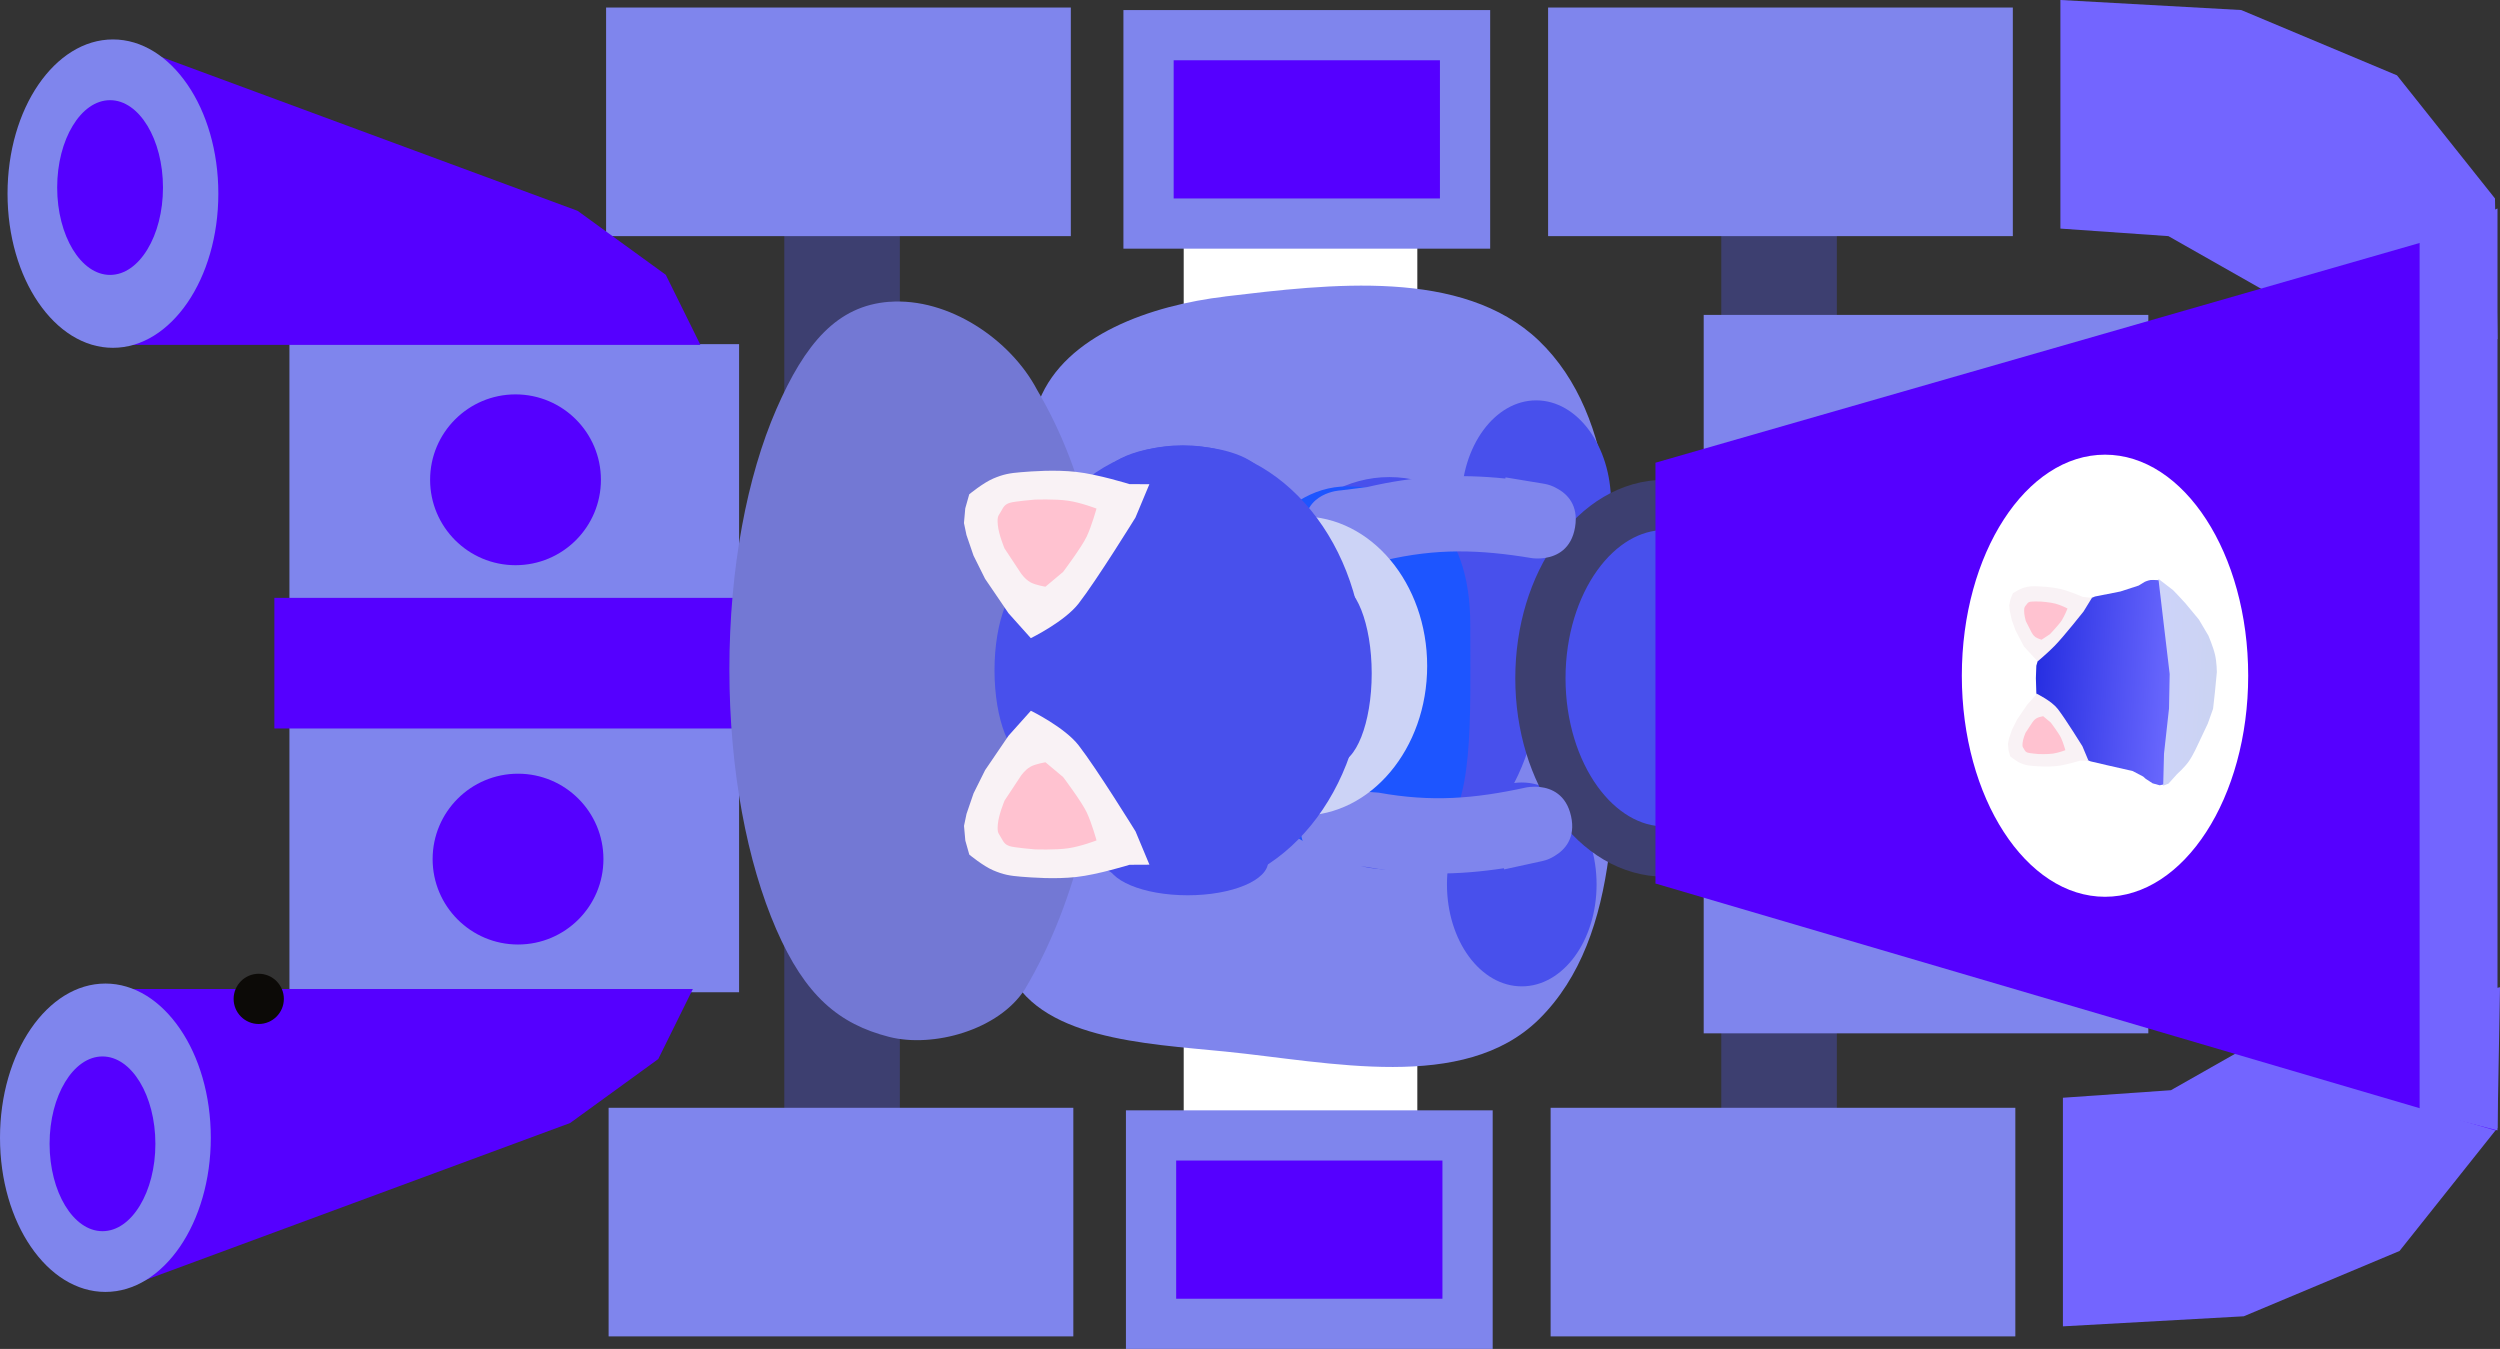 <svg version="1.1" xmlns="http://www.w3.org/2000/svg" xmlns:xlink="http://www.w3.org/1999/xlink" width="49.761" height="26.85" viewBox="0,0,49.761,26.85"><rect x="0" y="0" width="49.761" height="26.85" fill="#333333" stroke="none"/><defs><linearGradient x1="2723.165" y1="1976.855" x2="2729.738" y2="1976.855" gradientUnits="userSpaceOnUse" id="color-1"><stop offset="0" stop-color="#e7dee4"/><stop offset="1" stop-color="#e4c7cc"/></linearGradient><linearGradient x1="2724.619" y1="1974.898" x2="2724.619" y2="1979.373" gradientUnits="userSpaceOnUse" id="color-2"><stop offset="0" stop-color="#f6a0b7"/><stop offset="1" stop-color="#ffd0de"/></linearGradient><linearGradient x1="250.356" y1="179.988" x2="253.765" y2="180.184" gradientUnits="userSpaceOnUse" id="color-3"><stop offset="0" stop-color="#1721db"/><stop offset="1" stop-color="#6c6aff"/></linearGradient><linearGradient x1="253.246" y1="180.127" x2="254.564" y2="180.203" gradientUnits="userSpaceOnUse" id="color-4"><stop offset="0" stop-color="#cdd3fa"/><stop offset="1" stop-color="#cbd3f2"/></linearGradient></defs><g transform="translate(-210.453,-166.575)"><g data-paper-data="{&quot;isPaintingLayer&quot;:true}" fill-rule="nonzero" stroke-linejoin="miter" stroke-miterlimit="10" stroke-dasharray="" stroke-dashoffset="0" style="mix-blend-mode: normal"><path d="M223.414,178.675h25v2.1h-25z" fill="#ffffff" stroke="none" stroke-width="0.884" stroke-linecap="butt"/><path d="M234.014,170.775h4.65v18.6h-4.65z" fill="#ffffff" stroke="none" stroke-width="1" stroke-linecap="butt"/><path d="M244.714,170.525h2.3v18.75h-2.3z" fill="#3d3f70" stroke="none" stroke-width="1" stroke-linecap="butt"/><path d="M226.064,170.525h2.3v18.75h-2.3z" fill="#3d3f70" stroke="none" stroke-width="1" stroke-linecap="butt"/><path d="M251.464,166.575l3.6,0.2l3.1,1.3l1.95,2.45l0.05,2.8l-4.7,-1l-1.85,-1.05l-2.15,-0.15z" fill="#7365ff" stroke="none" stroke-width="1" stroke-linecap="round"/><path d="M251.514,188.425l2.15,-0.15l1.85,-1.05l4.7,-1l-0.05,2.8l-1.95,2.45l-3.1,1.3l-3.6,0.2z" data-paper-data="{&quot;origPos&quot;:null}" fill="#7365ff" stroke="none" stroke-width="1" stroke-linecap="round"/><path d="M216.214,173.425h8.95v12.9h-8.95z" fill="#7f85ed" stroke="none" stroke-width="1" stroke-linecap="butt"/><path d="M215.914,178.475h9.5v2.6h-9.5z" fill="#5500ff" stroke="none" stroke-width="1" stroke-linecap="butt"/><g data-paper-data="{&quot;origPos&quot;:null}" stroke="none" stroke-width="1.59" stroke-linecap="round"><path d="M234.837,172.476c2.083,-0.248 4.723,-0.571 6.242,0.875c1.616,1.546 1.52,4.256 1.511,6.441c0.009,2.43 0.186,5.41 -1.511,7.077c-1.493,1.461 -4.163,0.843 -6.242,0.636c-1.589,-0.159 -3.758,-0.242 -4.333,-1.67c-0.817,-1.84 0.975,-3.896 1.113,-5.884c0.126,-1.803 -1.234,-3.745 -0.477,-5.407c0.522,-1.306 2.23,-1.892 3.697,-2.067z" data-paper-data="{&quot;origPos&quot;:null}" fill="#7f85ed"/><path d="M228.152,172.583c1.18,-0.089 2.414,0.748 2.942,1.749c1.019,1.722 1.42,3.828 1.352,5.805c-0.073,2.107 -0.525,4.327 -1.59,6.123c-0.52,0.817 -1.827,1.177 -2.704,0.954c-1.002,-0.256 -1.673,-0.819 -2.249,-2.144c-0.576,-1.325 -0.932,-3.154 -0.932,-5.172c0,-2.018 0.356,-3.847 0.932,-5.172c0.576,-1.325 1.217,-2.066 2.249,-2.144z" fill="#7378d4"/></g><path d="M241.104,179.977c0,2.157 -1.342,3.906 -2.997,3.906c-1.655,0 -2.997,-1.749 -2.997,-3.906c0,-2.157 1.342,-3.906 2.997,-3.906c1.655,0 2.997,1.749 2.997,3.906z" data-paper-data="{&quot;origPos&quot;:null}" fill="#4850ec" stroke="none" stroke-width="NaN" stroke-linecap="butt"/><path d="M239.718,179.012c0,1.88 0.078,3.703 -0.647,4.171c-0.242,0.156 -1.522,0.37 -1.81,0.37c-1.357,0 -2.457,-1.633 -2.457,-3.648c0,-2.015 1.1,-3.648 2.457,-3.648c1.357,0 2.457,0.74 2.457,2.755z" data-paper-data="{&quot;origPos&quot;:null}" fill="#1d55ff" stroke="none" stroke-width="0" stroke-linecap="butt"/><path d="M242.519,176.573c0,1.121 -0.667,2.029 -1.489,2.029c-0.822,0 -1.489,-0.908 -1.489,-2.029c0,-1.121 0.667,-2.029 1.489,-2.029c0.822,0 1.489,0.908 1.489,2.029z" data-paper-data="{&quot;origPos&quot;:null}" fill="#4850ec" stroke="none" stroke-width="0" stroke-linecap="butt"/><path d="M242.232,184.179c0,1.121 -0.667,2.029 -1.489,2.029c-0.822,0 -1.489,-0.908 -1.489,-2.029c0,-1.121 0.667,-2.029 1.489,-2.029c0.822,0 1.489,0.908 1.489,2.029z" data-paper-data="{&quot;origPos&quot;:null}" fill="#4850ec" stroke="none" stroke-width="0" stroke-linecap="butt"/><path d="M244.364,172.843h8.85v14.3h-8.85z" fill="#7f85ed" stroke="none" stroke-width="1.147" stroke-linecap="butt"/><path d="M243.589,176.625c0.683,0 1.302,0.387 1.75,1.011c0.448,0.625 0.725,1.487 0.725,2.439c0,0.952 -0.277,1.814 -0.725,2.439c-0.448,0.624 -1.067,1.011 -1.75,1.011c-0.683,0 -1.302,-0.387 -1.75,-1.011c-0.448,-0.625 -0.725,-1.487 -0.725,-2.439c0,-0.952 0.277,-1.814 0.725,-2.439c0.448,-0.624 1.067,-1.011 1.75,-1.011z" data-paper-data="{&quot;origPos&quot;:null}" fill="#4850ec" stroke="#3d3f70" stroke-width="1" stroke-linecap="butt"/><path d="M243.404,175.785l16.724,-4.809v18.102l-16.724,-4.917z" data-paper-data="{&quot;origPos&quot;:null}" fill="#5500ff" stroke="none" stroke-width="0.54" stroke-linecap="butt"/><path d="M252.352,175.625c0.786,0 1.499,0.493 2.015,1.29c0.516,0.796 0.835,1.896 0.835,3.11c0,1.214 -0.319,2.314 -0.835,3.11c-0.516,0.797 -1.229,1.29 -2.015,1.29c-0.786,0 -1.499,-0.493 -2.015,-1.29c-0.516,-0.796 -0.835,-1.896 -0.835,-3.11c0,-1.214 0.319,-2.314 0.835,-3.11c0.516,-0.797 1.229,-1.29 2.015,-1.29z" data-paper-data="{&quot;origPos&quot;:null}" fill="#ffffff" stroke="none" stroke-width="1" stroke-linecap="butt"/><g><path d="M222.567,188.625h9.25v4.55h-9.25z" fill="#7f85ed" stroke="none" stroke-width="1.062" stroke-linecap="butt"/><path d="M241.317,188.625h9.25v4.55h-9.25z" fill="#7f85ed" stroke="none" stroke-width="1.062" stroke-linecap="butt"/><path d="M233.364,189.175h6.3v3.75h-6.3z" fill="#5500ff" stroke="#7f85ed" stroke-width="1" stroke-linecap="round"/></g><g data-paper-data="{&quot;origPos&quot;:null}"><path d="M222.517,166.725h9.25v4.55h-9.25z" fill="#7f85ed" stroke="none" stroke-width="1.062" stroke-linecap="butt"/><path d="M241.267,166.725h9.25v4.55h-9.25z" data-paper-data="{&quot;origPos&quot;:null}" fill="#7f85ed" stroke="none" stroke-width="1.062" stroke-linecap="butt"/><path d="M233.314,167.275h6.3v3.75h-6.3z" data-paper-data="{&quot;origPos&quot;:null}" fill="#5500ff" stroke="#7f85ed" stroke-width="1" stroke-linecap="round"/></g><g stroke="none"><path d="M212.933,167.439l9.018,3.333l1.754,1.273l0.689,1.394h-11.461z" fill="#5500ff" stroke-width="1.232" stroke-linecap="round"/><path d="M211.217,172.598c-0.381,-0.555 -0.614,-1.322 -0.614,-2.169c0,-0.847 0.234,-1.614 0.614,-2.169c0.381,-0.556 0.905,-0.9 1.484,-0.9c0.578,0 1.103,0.343 1.484,0.9c0.381,0.555 0.614,1.322 0.614,2.169c0,0.847 -0.234,1.614 -0.614,2.169c-0.381,0.556 -0.905,0.9 -1.484,0.9c-0.579,0 -1.103,-0.343 -1.484,-0.9z" fill="#7f85ed" stroke-width="2.387" stroke-linecap="butt"/><path d="M211.9,171.537c-0.19,-0.314 -0.309,-0.749 -0.309,-1.229c0,-0.48 0.118,-0.915 0.309,-1.229c0.19,-0.315 0.453,-0.51 0.744,-0.51c0.291,0 0.553,0.195 0.744,0.51c0.19,0.314 0.309,0.749 0.309,1.229c0,0.48 -0.118,0.915 -0.309,1.229c-0.19,0.315 -0.453,0.51 -0.744,0.51c-0.291,0 -0.553,-0.195 -0.744,-0.51z" fill="#5500ff" stroke-width="1.197" stroke-linecap="butt"/></g><g stroke="none"><path d="M212.783,186.261h11.461l-0.689,1.394l-1.754,1.273l-9.018,3.333z" fill="#5500ff" stroke-width="1.232" stroke-linecap="round"/><path d="M212.551,186.152c0.578,0 1.103,0.343 1.484,0.9c0.381,0.555 0.614,1.322 0.614,2.169c0,0.847 -0.234,1.614 -0.614,2.169c-0.381,0.556 -0.905,0.9 -1.484,0.9c-0.579,0 -1.103,-0.343 -1.484,-0.9c-0.381,-0.555 -0.614,-1.322 -0.614,-2.169c0,-0.847 0.234,-1.614 0.614,-2.169c0.381,-0.556 0.905,-0.9 1.484,-0.9z" fill="#7f85ed" stroke-width="2.387" stroke-linecap="butt"/><path d="M212.493,187.603c0.291,0 0.553,0.195 0.744,0.51c0.19,0.314 0.309,0.749 0.309,1.229c0,0.48 -0.118,0.915 -0.309,1.229c-0.19,0.315 -0.453,0.51 -0.744,0.51c-0.291,0 -0.553,-0.195 -0.744,-0.51c-0.19,-0.314 -0.309,-0.749 -0.309,-1.229c0,-0.48 0.118,-0.915 0.309,-1.229c0.19,-0.315 0.453,-0.51 0.744,-0.51z" fill="#5500ff" stroke-width="1.197" stroke-linecap="butt"/></g><path d="M220.764,181.975c0.469,0 0.894,0.19 1.202,0.498c0.308,0.308 0.498,0.733 0.498,1.202c0,0.469 -0.19,0.894 -0.498,1.202c-0.308,0.308 -0.733,0.498 -1.202,0.498c-0.469,0 -0.894,-0.19 -1.202,-0.498c-0.308,-0.308 -0.498,-0.733 -0.498,-1.202c0,-0.469 0.19,-0.894 0.498,-1.202c0.308,-0.308 0.733,-0.498 1.202,-0.498z" fill="#5500ff" stroke="none" stroke-width="1" stroke-linecap="butt"/><path d="M220.714,174.425c0.469,0 0.894,0.19 1.202,0.498c0.308,0.308 0.498,0.733 0.498,1.202c0,0.469 -0.19,0.894 -0.498,1.202c-0.308,0.308 -0.733,0.498 -1.202,0.498c-0.469,0 -0.894,-0.19 -1.202,-0.498c-0.308,-0.308 -0.498,-0.733 -0.498,-1.202c0,-0.469 0.19,-0.894 0.498,-1.202c0.308,-0.308 0.733,-0.498 1.202,-0.498z" fill="#5500ff" stroke="none" stroke-width="1" stroke-linecap="butt"/><path d="M258.614,171.375l1.55,-0.65v18.35l-1.55,-0.4z" data-paper-data="{&quot;origPos&quot;:null}" fill="#7365ff" stroke="none" stroke-width="1" stroke-linecap="round"/><path d="M236.339,183.051c-0.011,-0.75 0.739,-0.761 0.739,-0.761l0.82,0.063c1.045,0.189 1.895,0.123 2.933,-0.104c0,0 0.12,-0.026 0.273,-0.009c0.226,0.025 0.524,0.145 0.62,0.581c0.096,0.436 -0.126,0.67 -0.32,0.787c-0.075,0.049 -0.16,0.086 -0.252,0.106l-0.76,0.166l-0.005,-0.023c-0.919,0.141 -1.782,0.148 -2.756,-0.029l-0.53,-0.039c0,0 -0.75,0.011 -0.761,-0.739z" data-paper-data="{&quot;origPos&quot;:null,&quot;origRot&quot;:0}" fill="#7f85ed" stroke="none" stroke-width="0.5" stroke-linecap="butt"/><path d="M237.138,176.336l0.527,-0.066c0.963,-0.226 1.826,-0.264 2.751,-0.17l0.004,-0.023l0.767,0.127c0.094,0.016 0.18,0.048 0.257,0.093c0.2,0.107 0.433,0.329 0.36,0.77c-0.073,0.441 -0.365,0.575 -0.589,0.612c-0.152,0.025 -0.273,0.005 -0.273,0.005c-1.048,-0.174 -1.9,-0.197 -2.934,0.046l-0.815,0.105c0,0 -0.75,0.027 -0.777,-0.722c-0.027,-0.75 0.722,-0.777 0.722,-0.777z" data-paper-data="{&quot;origPos&quot;:null,&quot;index&quot;:null,&quot;origRot&quot;:0}" fill="#7f85ed" stroke="none" stroke-width="0.5" stroke-linecap="butt"/><path d="M237.763,179.98c0,1.604 -0.723,2.904 -1.614,2.904c-0.891,0 -1.614,-1.3 -1.614,-2.904c0,-1.604 0.723,-2.904 1.614,-2.904c0.891,0 1.614,1.3 1.614,2.904z" data-paper-data="{&quot;origPos&quot;:null}" fill="#ffe0a0" stroke="none" stroke-width="0" stroke-linecap="butt"/><path d="M238.86,179.831c0,1.645 -1.117,2.978 -2.494,2.978c-1.378,0 -2.494,-1.333 -2.494,-2.978c0,-1.645 1.117,-2.978 2.494,-2.978c1.378,0 2.494,1.333 2.494,2.978z" data-paper-data="{&quot;origPos&quot;:null}" fill="#ccd3f6" stroke="none" stroke-width="0" stroke-linecap="butt"/><path d="M215.103,186.457c0,-0.276 0.224,-0.5 0.5,-0.5c0.276,0 0.5,0.224 0.5,0.5c0,0.276 -0.224,0.5 -0.5,0.5c-0.276,0 -0.5,-0.224 -0.5,-0.5z" fill="#0c0a07" stroke="none" stroke-width="0.5" stroke-linecap="butt"/><g data-paper-data="{&quot;origPos&quot;:null}" fill="#4850ec" stroke="none" stroke-width="0" stroke-linecap="butt"><path d="M237.607,179.868c0,2.447 -1.617,4.43 -3.611,4.43c-1.994,0 -3.611,-1.983 -3.611,-4.43c0,-2.447 1.617,-4.43 3.611,-4.43c1.994,0 3.611,1.983 3.611,4.43z" data-paper-data="{&quot;origPos&quot;:null}"/><path d="M235.745,179.793c0,1.213 -0.75,2.196 -1.675,2.196c-0.925,0 -1.675,-0.983 -1.675,-2.196c0,-1.213 0.75,-2.196 1.675,-2.196c0.925,0 1.675,0.983 1.675,2.196z" data-paper-data="{&quot;origPos&quot;:null}"/><path d="M237.756,179.98c0,0.987 -0.317,1.787 -0.707,1.787c-0.391,0 -0.707,-0.8 -0.707,-1.787c0,-0.987 0.317,-1.787 0.707,-1.787c0.391,0 0.707,0.8 0.707,1.787z" data-paper-data="{&quot;origPos&quot;:null}"/><path d="M231.662,179.917c0,0.987 -0.317,1.787 -0.707,1.787c-0.391,0 -0.707,-0.8 -0.707,-1.787c0,-0.987 0.317,-1.787 0.707,-1.787c0.391,0 0.707,0.8 0.707,1.787z" data-paper-data="{&quot;origPos&quot;:null}"/><path d="M235.608,176.119c0,0.37 -0.717,0.67 -1.601,0.67c-0.884,0 -1.601,-0.3 -1.601,-0.67c0,-0.37 0.717,-0.67 1.601,-0.67c0.884,0 1.601,0.3 1.601,0.67z" data-paper-data="{&quot;origPos&quot;:null}"/><path d="M235.694,183.725c0,0.37 -0.717,0.67 -1.601,0.67c-0.884,0 -1.601,-0.3 -1.601,-0.67c0,-0.37 0.717,-0.67 1.601,-0.67c0.884,0 1.601,0.3 1.601,0.67z" data-paper-data="{&quot;origPos&quot;:null}"/></g><path d="" data-paper-data="{&quot;index&quot;:null}" fill="url(#color-1)" stroke="#000000" stroke-width="0" stroke-linecap="round"/><path d="" data-paper-data="{&quot;index&quot;:null}" fill="url(#color-2)" stroke="#000000" stroke-width="0" stroke-linecap="round"/><g><path d="M251.074,179.521l0.109,-0.19l0.209,-0.308l0.314,-0.343l0.204,-0.133l0.243,-0.099l0.506,-0.1l0.363,-0.118l0.123,-0.075c0,0 0.069,-0.03 0.115,-0.035c0.047,-0.005 0.18,0.005 0.18,0.005l0.047,0.075l0.12,0.693l0.125,1.854l-0.082,1.342l-0.067,0.084l-0.141,0.033l-0.142,-0.039l-0.139,-0.091l-0.049,-0.044l-0.21,-0.11l-0.514,-0.117l-0.321,-0.075l-0.101,-0.037l-0.133,-0.149l-0.377,-0.375l-0.42,-0.643l-0.051,-0.158l-0.009,-0.295l0.009,-0.247z" data-paper-data="{&quot;index&quot;:null}" fill="url(#color-3)" stroke="#000000" stroke-width="0" stroke-linecap="round"/><path d="M253.792,178.41l0.161,0.174l0.267,0.322l0.191,0.323c0,0 0.096,0.226 0.131,0.379c0.035,0.153 0.036,0.344 0.036,0.344l-0.038,0.396l-0.037,0.334l-0.105,0.295l-0.195,0.413c0,0 -0.096,0.216 -0.183,0.339c-0.086,0.123 -0.235,0.255 -0.235,0.255l-0.169,0.188l-0.106,0.042l0.016,-0.637l0.1,-0.902l0.013,-0.684l-0.126,-1.062l-0.098,-0.832l0.291,0.224z" data-paper-data="{&quot;index&quot;:null}" fill="url(#color-4)" stroke="#000000" stroke-width="0" stroke-linecap="round"/><path d="M250.44,181.277l0.061,-0.178l0.1,-0.201l0.203,-0.298l0.193,-0.215c0,0 0.291,0.142 0.413,0.299c0.159,0.205 0.492,0.744 0.492,0.744l0.121,0.288l-0.172,0.001c0,0 -0.274,0.085 -0.46,0.106c-0.186,0.02 -0.382,0.005 -0.479,-0.003c-0.096,-0.008 -0.152,-0.017 -0.24,-0.055c-0.089,-0.038 -0.207,-0.136 -0.207,-0.136l-0.034,-0.122l-0.011,-0.127z" data-paper-data="{&quot;index&quot;:null}" fill="#f9f2f5" stroke="#000000" stroke-width="0" stroke-linecap="round"/><path d="M250.991,180.87c0.047,-0.026 0.131,-0.039 0.131,-0.039l0.152,0.128c0,0 0.161,0.213 0.204,0.306c0.043,0.092 0.085,0.242 0.085,0.242c0,0 -0.135,0.052 -0.246,0.068c-0.112,0.016 -0.289,0.009 -0.289,0.009c0,0 -0.177,-0.015 -0.215,-0.028c-0.038,-0.013 -0.05,-0.029 -0.073,-0.071c-0.023,-0.043 -0.037,-0.038 -0.029,-0.12c0.007,-0.082 0.058,-0.203 0.058,-0.203l0.141,-0.214c0,0 0.035,-0.052 0.082,-0.078z" data-paper-data="{&quot;index&quot;:null}" fill="#ffc2d0" stroke="#000000" stroke-width="0" stroke-linecap="round"/><path d="M250.445,178.625l0.026,-0.125l0.048,-0.117c0,0 0.128,-0.084 0.221,-0.111c0.093,-0.027 0.149,-0.03 0.245,-0.027c0.096,0.003 0.294,0.011 0.476,0.052c0.182,0.042 0.445,0.158 0.445,0.158l0.185,0.021l-0.167,0.272c0,0 -0.392,0.496 -0.574,0.682c-0.139,0.142 -0.338,0.309 -0.338,0.309l-0.273,-0.295l-0.167,-0.319l-0.076,-0.211l-0.04,-0.183z" data-paper-data="{&quot;index&quot;:null}" fill="#f9f2f5" stroke="#000000" stroke-width="0" stroke-linecap="round"/><g fill="none" stroke="none" stroke-width="1" stroke-linecap="butt" font-family="sans-serif" font-weight="normal" font-size="12" text-anchor="start"/><path d="M250.964,179.253c-0.044,-0.031 -0.072,-0.087 -0.072,-0.087l-0.116,-0.228c0,0 -0.037,-0.126 -0.034,-0.208c0.002,-0.082 0.015,-0.076 0.043,-0.116c0.028,-0.04 0.042,-0.054 0.081,-0.062c0.039,-0.009 0.217,-0.003 0.217,-0.003c0,0 0.177,0.013 0.286,0.042c0.109,0.029 0.237,0.096 0.237,0.096c0,0 -0.058,0.144 -0.112,0.231c-0.054,0.087 -0.238,0.28 -0.238,0.28l-0.166,0.11c0,0 -0.082,-0.023 -0.126,-0.054z" data-paper-data="{&quot;index&quot;:null}" fill="#ffc2d0" stroke="#000000" stroke-width="0" stroke-linecap="round"/></g><g stroke="#000000" stroke-width="0" stroke-linecap="round"><path d="M229.691,182.775l0.14,-0.409l0.23,-0.462l0.467,-0.686l0.444,-0.496c0,0 0.67,0.327 0.951,0.689c0.367,0.473 1.132,1.712 1.132,1.712l0.277,0.663l-0.396,0.002c0,0 -0.632,0.196 -1.059,0.243c-0.428,0.047 -0.88,0.011 -1.102,-0.006c-0.221,-0.018 -0.349,-0.04 -0.553,-0.127c-0.204,-0.087 -0.476,-0.313 -0.476,-0.313l-0.079,-0.28l-0.026,-0.292z" data-paper-data="{&quot;index&quot;:null}" fill="#f9f2f5"/><path d="M230.961,181.837c0.108,-0.059 0.302,-0.089 0.302,-0.089l0.351,0.294c0,0 0.37,0.491 0.47,0.704c0.1,0.212 0.195,0.557 0.195,0.557c0,0 -0.31,0.12 -0.567,0.157c-0.258,0.037 -0.666,0.021 -0.666,0.021c0,0 -0.407,-0.034 -0.495,-0.064c-0.088,-0.03 -0.116,-0.066 -0.169,-0.164c-0.052,-0.098 -0.084,-0.088 -0.067,-0.277c0.017,-0.189 0.134,-0.467 0.134,-0.467l0.325,-0.492c0,0 0.081,-0.12 0.188,-0.179z" data-paper-data="{&quot;index&quot;:null}" fill="#ffc2d0"/></g><g data-paper-data="{&quot;index&quot;:null}" stroke="#000000" stroke-width="0" stroke-linecap="round"><path d="M229.64,176.986l0.026,-0.292l0.079,-0.28c0,0 0.272,-0.225 0.476,-0.313c0.204,-0.087 0.332,-0.109 0.553,-0.127c0.221,-0.018 0.674,-0.053 1.102,-0.006c0.428,0.047 1.059,0.243 1.059,0.243l0.396,0.002l-0.277,0.663c0,0 -0.765,1.239 -1.132,1.712c-0.281,0.362 -0.951,0.689 -0.951,0.689l-0.444,-0.496l-0.467,-0.686l-0.23,-0.462l-0.14,-0.409z" data-paper-data="{&quot;index&quot;:null}" fill="#f9f2f5"/><path d="M230.961,178.163c-0.108,-0.059 -0.188,-0.179 -0.188,-0.179l-0.325,-0.492c0,0 -0.117,-0.278 -0.134,-0.467c-0.017,-0.189 0.015,-0.179 0.067,-0.277c0.052,-0.098 0.081,-0.134 0.169,-0.164c0.088,-0.03 0.495,-0.064 0.495,-0.064c0,0 0.409,-0.016 0.666,0.021c0.258,0.037 0.567,0.157 0.567,0.157c0,0 -0.095,0.345 -0.195,0.557c-0.1,0.212 -0.47,0.704 -0.47,0.704l-0.351,0.294c0,0 -0.194,-0.03 -0.302,-0.089z" data-paper-data="{&quot;index&quot;:null}" fill="#ffc2d0"/></g></g></g></svg>